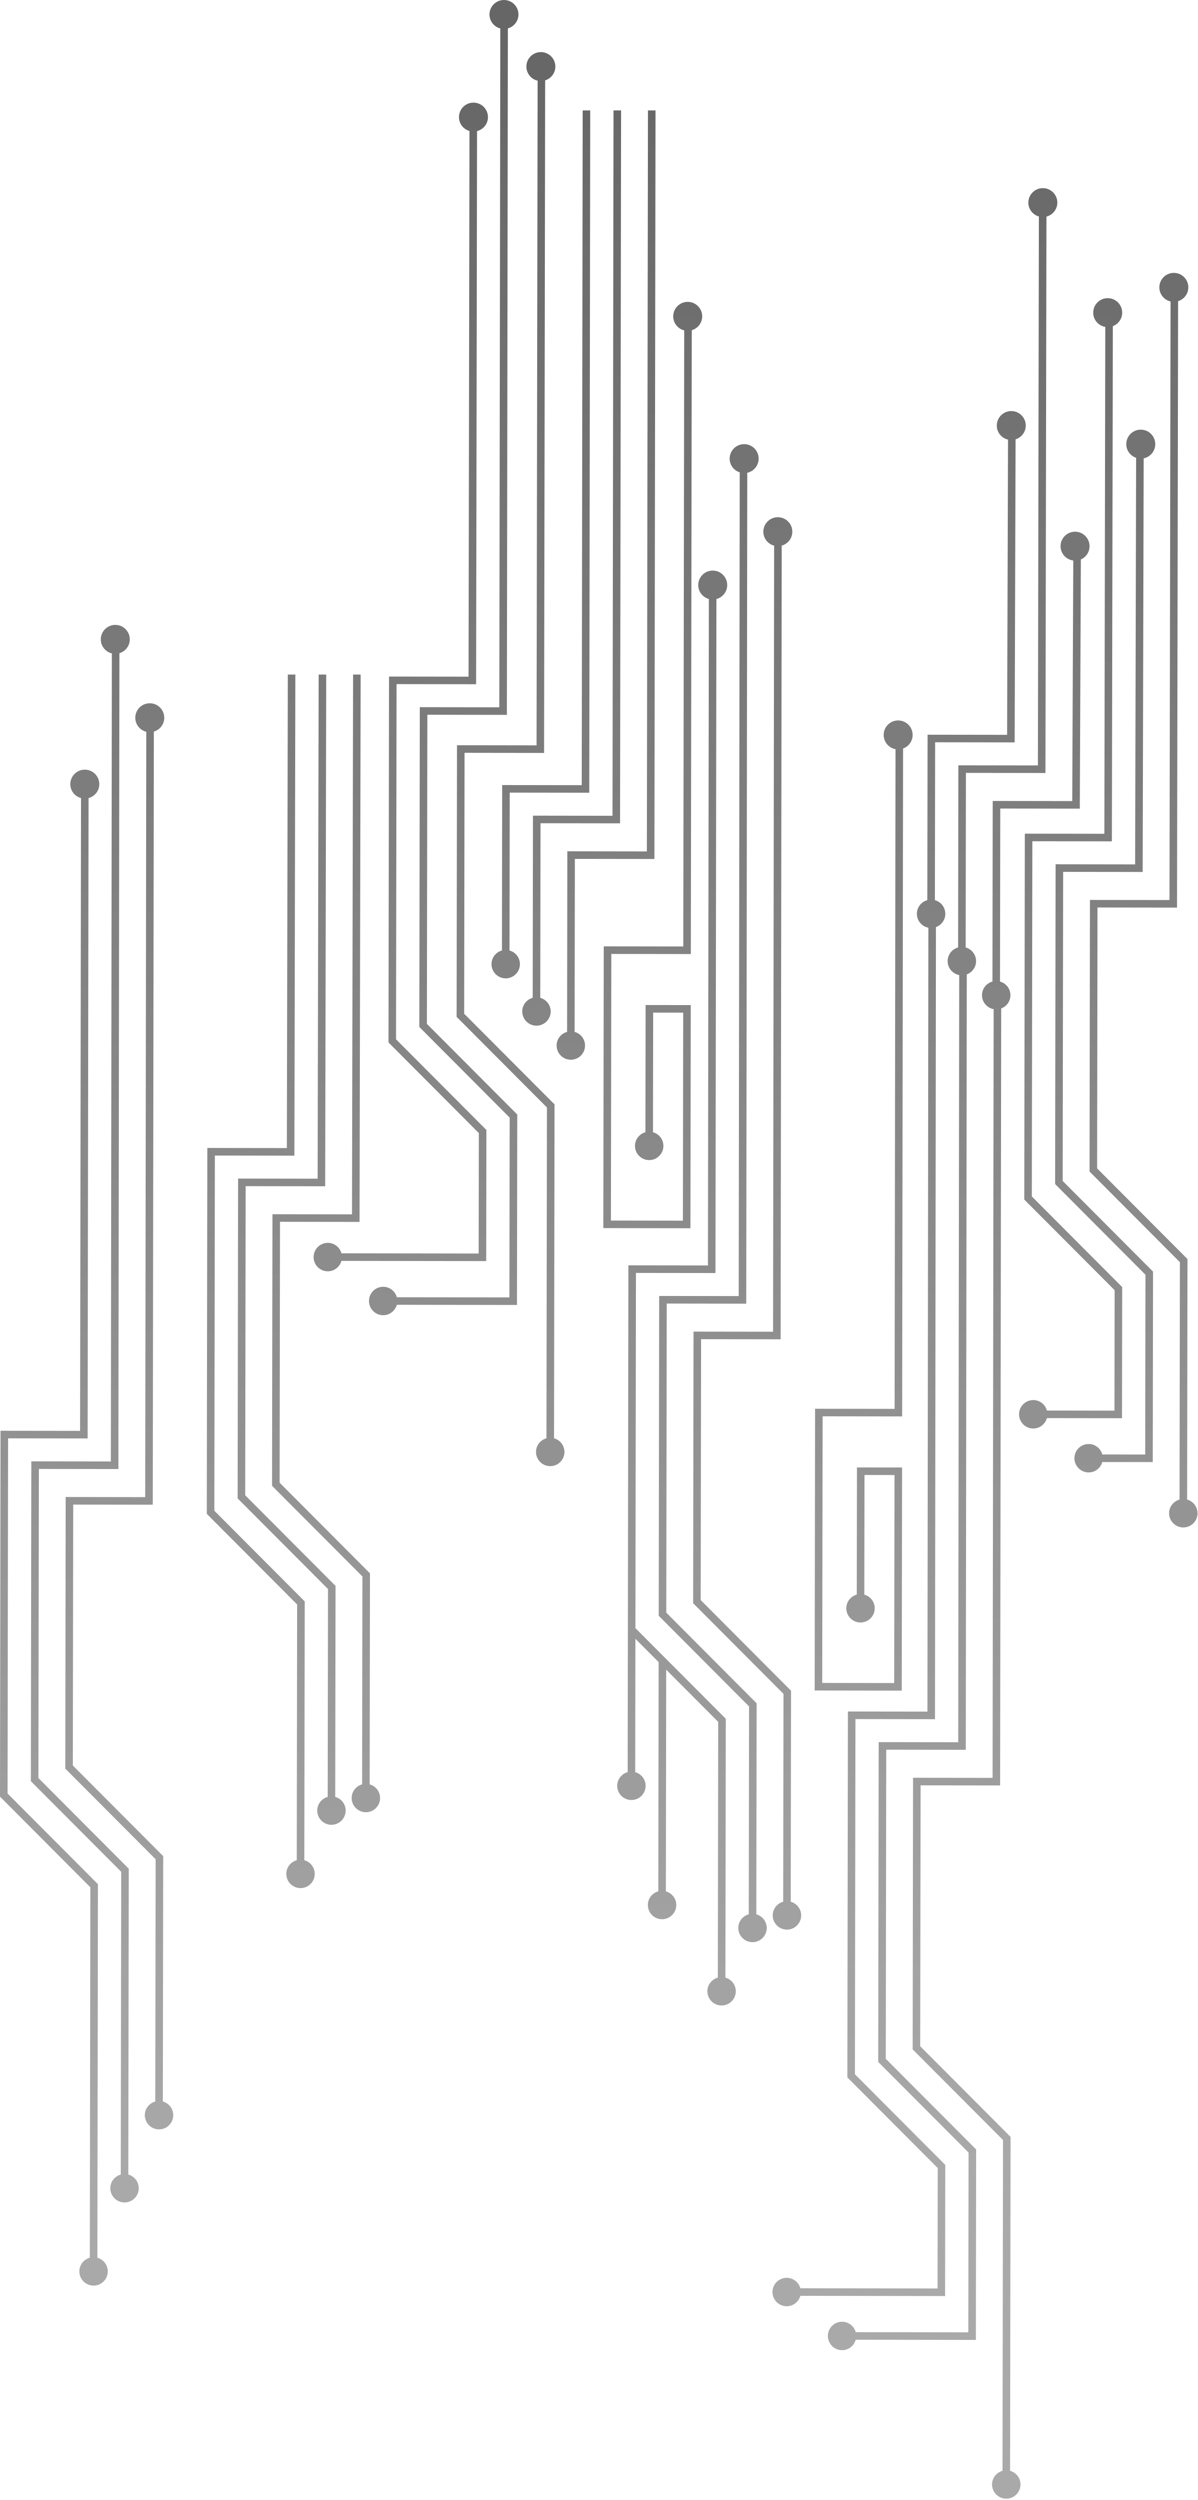 <?xml version="1.0" encoding="UTF-8"?>
<svg width="324px" height="676px" viewBox="0 0 324 676" version="1.1" xmlns="http://www.w3.org/2000/svg" xmlns:xlink="http://www.w3.org/1999/xlink">
    <!-- Generator: Sketch 51.3 (57544) - http://www.bohemiancoding.com/sketch -->
    <title>Combined Shape Copy 2</title>
    <desc>Created with Sketch.</desc>
    <defs>
        <linearGradient x1="119.4%" y1="87.8%" x2="119.4%" y2="0%" id="linearGradient-1">
            <stop stop-color="#6F6F6F" offset="0%"></stop>
            <stop stop-color="#000000" offset="100%"></stop>
        </linearGradient>
    </defs>
    <g id="Page-1" stroke="none" stroke-width="1" fill="none" fill-rule="evenodd" opacity="0.6">
        <g id="01-Homepage" transform="translate(-1079, -1584)" fill="url(#linearGradient-1)">
            <path d="M1161.307,2087.005 C1162.93,2087.458 1164.122,2088.931 1164.12,2090.696 C1164.117,2092.822 1162.397,2094.54 1160.267,2094.537 C1158.147,2094.534 1156.43,2092.81 1156.432,2090.686 C1156.436,2088.916 1157.633,2087.449 1159.258,2087.003 L1159.362,2017.851 L1134.925,1993.34 L1135.071,1894.404 L1156.58,1894.435 L1156.84,1766.396 L1158.879,1766.396 L1158.619,1896.485 L1137.11,1896.453 L1136.969,1992.499 L1161.41,2017.011 L1161.307,2087.005 Z M1169.663,2069.884 C1171.291,2070.336 1172.484,2071.809 1172.482,2073.581 C1172.477,2075.702 1170.753,2077.422 1168.636,2077.419 C1166.512,2077.416 1164.791,2075.691 1164.795,2073.57 C1164.797,2071.798 1165.999,2070.329 1167.625,2069.881 L1167.707,2013.673 L1143.264,1989.157 L1143.392,1902.682 L1164.9,1902.716 L1165.18,1766.397 L1167.225,1766.397 L1166.946,1904.763 L1145.437,1904.732 L1145.316,1988.315 L1169.749,2012.828 L1169.663,2069.884 Z M1178.977,2066.491 C1180.601,2066.945 1181.797,2068.419 1181.795,2070.184 C1181.793,2072.308 1180.067,2074.026 1177.947,2074.023 C1175.825,2074.019 1174.101,2072.296 1174.104,2070.173 C1174.107,2068.408 1175.308,2066.934 1176.933,2066.488 L1177.018,2010.273 L1152.575,1985.763 L1152.687,1912.324 L1174.197,1912.355 L1174.493,1766.397 L1176.539,1766.397 L1176.242,1914.404 L1154.729,1914.37 L1154.624,1984.922 L1179.062,2009.431 L1178.977,2066.491 Z M1208.451,1922.95 L1208.501,1890.387 L1184.066,1865.875 L1184.214,1766.938 L1205.717,1766.97 L1205.971,1619.42 C1204.334,1618.95 1203.129,1617.458 1203.129,1615.67 C1203.129,1613.505 1204.884,1611.75 1207.049,1611.75 C1209.213,1611.75 1210.968,1613.505 1210.968,1615.67 C1210.968,1617.497 1209.711,1619.019 1208.019,1619.453 L1207.764,1769.016 L1186.25,1768.984 L1186.109,1865.03 L1210.546,1889.54 L1210.496,1924.999 L1171.347,1924.94 C1170.894,1926.564 1169.414,1927.76 1167.65,1927.757 C1165.527,1927.756 1163.811,1926.032 1163.813,1923.905 C1163.815,1921.783 1165.539,1920.065 1167.664,1920.069 C1169.43,1920.071 1170.903,1921.273 1171.348,1922.893 L1208.451,1922.95 Z M1194.578,1777.267 L1194.455,1860.851 L1218.893,1885.36 L1218.816,1936.861 L1186.326,1936.813 C1185.87,1938.434 1184.394,1939.632 1182.629,1939.63 C1180.504,1939.626 1178.788,1937.901 1178.791,1935.779 C1178.794,1933.656 1180.515,1931.94 1182.64,1931.943 C1184.405,1931.946 1185.877,1933.144 1186.33,1934.769 L1216.771,1934.814 L1216.842,1886.203 L1192.41,1861.693 L1192.535,1775.215 L1214.041,1775.25 L1214.31,1591.698 C1212.627,1591.257 1211.379,1589.74 1211.379,1587.919 C1211.379,1585.755 1213.134,1584 1215.299,1584 C1217.463,1584 1219.218,1585.755 1219.218,1587.919 C1219.218,1589.714 1218.004,1591.211 1216.357,1591.676 L1216.085,1777.3 L1194.578,1777.267 Z M1275.187,2118.749 C1276.808,2119.2 1278.002,2120.674 1277.999,2122.437 C1277.996,2124.564 1276.275,2126.281 1274.151,2126.279 C1272.025,2126.275 1270.308,2124.554 1270.312,2122.425 C1270.314,2120.66 1271.512,2119.187 1273.137,2118.745 L1273.238,2049.593 L1259.173,2035.479 L1259.086,2095.421 C1260.706,2095.874 1261.904,2097.349 1261.901,2099.114 C1261.898,2101.237 1260.176,2102.956 1258.047,2102.952 C1255.924,2102.949 1254.209,2101.226 1254.213,2099.103 C1254.215,2097.335 1255.409,2095.864 1257.04,2095.417 L1257.129,2033.431 L1250.846,2027.129 L1250.793,2063.192 C1252.417,2063.645 1253.615,2065.116 1253.612,2066.885 C1253.609,2069.007 1251.879,2070.726 1249.759,2070.722 C1247.641,2070.719 1245.916,2068.995 1245.92,2066.874 C1245.922,2065.107 1247.125,2063.636 1248.75,2063.187 L1248.807,2025.081 L1248.848,1997.268 L1248.952,1926.145 L1270.46,1926.177 L1270.713,1745.965 C1269.059,1745.506 1267.836,1744.005 1267.836,1742.204 C1267.836,1740.04 1269.591,1738.285 1271.756,1738.285 C1273.92,1738.285 1275.675,1740.04 1275.675,1742.204 C1275.675,1744.02 1274.433,1745.534 1272.756,1745.978 L1272.499,1928.227 L1250.993,1928.196 L1250.889,1997.271 L1250.85,2024.243 L1275.291,2048.752 L1275.187,2118.749 Z M1283.545,2101.626 C1285.165,2102.081 1286.365,2103.555 1286.363,2105.319 C1286.359,2107.445 1284.636,2109.161 1282.51,2109.158 C1280.39,2109.154 1278.669,2107.434 1278.672,2105.308 C1278.675,2103.543 1279.877,2102.072 1281.502,2101.623 L1281.585,2045.411 L1257.148,2020.901 L1257.275,1934.427 L1278.783,1934.459 L1279.059,1711.727 C1277.483,1711.219 1276.337,1709.758 1276.337,1708.014 C1276.337,1705.85 1278.092,1704.095 1280.256,1704.095 C1282.421,1704.095 1284.176,1705.85 1284.176,1708.014 C1284.176,1709.889 1282.858,1711.452 1281.098,1711.838 L1280.822,1936.505 L1259.319,1936.474 L1259.196,2020.056 L1283.629,2044.567 L1283.545,2101.626 Z M1228.84,1972.913 C1230.463,1973.367 1231.657,1974.838 1231.655,1976.603 C1231.652,1978.728 1229.926,1980.447 1227.806,1980.443 C1225.68,1980.439 1223.959,1978.716 1223.963,1976.591 C1223.967,1974.825 1225.171,1973.356 1226.789,1972.911 L1226.92,1883.461 L1202.488,1858.951 L1202.596,1785.511 L1224.11,1785.544 L1224.399,1605.815 C1222.659,1605.414 1221.359,1603.864 1221.359,1602.002 C1221.359,1599.838 1223.113,1598.083 1225.277,1598.083 C1227.443,1598.083 1229.197,1599.838 1229.197,1602.002 C1229.197,1603.761 1228.031,1605.231 1226.438,1605.727 L1226.145,1787.592 L1204.641,1787.56 L1204.536,1858.111 L1228.975,1882.621 L1228.84,1972.913 Z M1214.749,1841.005 L1214.814,1796.276 L1236.329,1796.308 L1236.587,1613.857 L1238.627,1613.857 L1238.367,1798.353 L1216.858,1798.321 L1216.797,1841.01 C1218.42,1841.459 1219.613,1842.934 1219.611,1844.704 C1219.605,1846.823 1217.885,1848.545 1215.767,1848.545 C1213.636,1848.541 1211.926,1846.815 1211.928,1844.694 C1211.931,1842.923 1213.128,1841.456 1214.749,1841.005 Z M1223.067,1853.804 L1223.14,1804.551 L1244.653,1804.585 L1244.927,1613.857 L1246.972,1613.857 L1246.695,1806.631 L1225.182,1806.597 L1225.113,1853.806 C1226.739,1854.258 1227.934,1855.73 1227.932,1857.501 C1227.928,1859.623 1226.204,1861.339 1224.081,1861.338 C1221.955,1861.334 1220.239,1859.614 1220.24,1857.488 C1220.243,1855.718 1221.446,1854.251 1223.067,1853.804 Z M1234.402,1863.02 C1236.028,1863.473 1237.226,1864.949 1237.224,1866.719 C1237.219,1868.841 1235.501,1870.557 1233.37,1870.552 C1231.248,1870.549 1229.534,1868.829 1229.537,1866.707 C1229.537,1864.937 1230.741,1863.466 1232.368,1863.02 L1232.438,1814.188 L1253.946,1814.222 L1254.239,1613.856 L1256.284,1613.856 L1255.986,1816.27 L1234.476,1816.239 L1234.402,1863.02 Z M1265.819,1855.775 L1265.728,1916.112 L1242.172,1916.076 L1242.284,1839.889 L1263.797,1839.921 L1264.045,1673.335 C1262.34,1672.91 1261.071,1671.38 1261.071,1669.544 C1261.071,1667.379 1262.825,1665.624 1264.991,1665.624 C1267.155,1665.624 1268.909,1667.379 1268.909,1669.544 C1268.909,1671.324 1267.715,1672.81 1266.09,1673.287 L1265.839,1841.974 L1244.331,1841.942 L1244.226,1914.035 L1263.689,1914.064 L1263.771,1857.816 L1255.649,1857.805 L1255.601,1890.152 C1257.224,1890.607 1258.422,1892.082 1258.42,1893.846 C1258.418,1895.969 1256.689,1897.691 1254.569,1897.689 C1252.446,1897.682 1250.727,1895.96 1250.73,1893.837 C1250.735,1892.07 1251.938,1890.598 1253.555,1890.15 L1253.608,1855.758 L1265.819,1855.775 Z M1382.498,1932.021 L1382.445,1967.479 L1362.137,1967.451 C1361.686,1969.066 1360.207,1970.272 1358.442,1970.271 C1356.318,1970.265 1354.601,1968.537 1354.602,1966.42 C1354.604,1964.293 1356.334,1962.57 1358.458,1962.576 C1360.223,1962.578 1361.691,1963.784 1362.141,1965.407 L1380.404,1965.436 L1380.452,1932.864 L1356.014,1908.36 L1356.165,1809.42 L1377.673,1809.452 L1377.924,1672.394 C1376.072,1672.081 1374.66,1670.481 1374.66,1668.541 C1374.66,1666.376 1376.414,1664.622 1378.579,1664.622 C1380.744,1664.622 1382.498,1666.376 1382.498,1668.541 C1382.498,1670.214 1381.444,1671.633 1379.968,1672.195 L1379.709,1811.499 L1358.202,1811.47 L1358.061,1907.517 L1382.498,1932.021 Z M1366.529,1819.75 L1366.404,1903.33 L1390.84,1927.842 L1390.766,1979.345 L1377.119,1979.327 C1376.663,1980.948 1375.186,1982.146 1373.422,1982.144 C1371.298,1982.138 1369.583,1980.413 1369.579,1978.291 C1369.585,1976.167 1371.31,1974.452 1373.433,1974.457 C1375.199,1974.459 1376.672,1975.657 1377.12,1977.28 L1388.72,1977.298 L1388.793,1928.685 L1364.358,1904.173 L1364.488,1817.697 L1385.997,1817.729 L1386.264,1707.79 C1384.72,1707.264 1383.602,1705.817 1383.602,1704.095 C1383.602,1701.931 1385.357,1700.176 1387.521,1700.176 C1389.686,1700.176 1391.441,1701.931 1391.441,1704.095 C1391.441,1705.991 1390.095,1707.571 1388.308,1707.936 L1388.037,1819.782 L1366.529,1819.75 Z M1400.06,1989.486 C1401.684,1989.94 1402.875,1991.421 1402.873,1993.186 C1402.872,1995.302 1401.149,1997.02 1399.021,1997.023 C1396.903,1997.013 1395.179,1995.29 1395.181,1993.174 C1395.183,1991.409 1396.389,1989.934 1398.01,1989.483 L1398.102,1925.292 L1373.669,1900.782 L1373.776,1827.339 L1395.289,1827.366 L1395.578,1665.514 C1393.842,1665.111 1392.545,1663.563 1392.545,1661.704 C1392.545,1659.54 1394.3,1657.785 1396.465,1657.785 C1398.629,1657.785 1400.384,1659.54 1400.384,1661.704 C1400.384,1663.465 1399.216,1664.936 1397.62,1665.431 L1397.328,1829.416 L1375.819,1829.384 L1375.719,1899.931 L1400.153,1924.444 L1400.06,1989.486 Z M1322.968,1980.806 L1322.88,2041.142 L1299.326,2041.108 L1299.438,1964.921 L1320.947,1964.953 L1321.192,1786.573 C1319.37,1786.235 1317.99,1784.645 1317.99,1782.726 C1317.99,1780.562 1319.744,1778.807 1321.909,1778.807 C1324.074,1778.807 1325.828,1780.562 1325.828,1782.726 C1325.828,1784.422 1324.745,1785.852 1323.239,1786.398 L1322.989,1966.999 L1301.48,1966.967 L1301.374,2039.062 L1320.837,2039.092 L1320.92,1982.846 L1312.803,1982.833 L1312.755,2015.184 C1314.377,2015.639 1315.576,2017.114 1315.572,2018.876 C1315.571,2021.001 1313.844,2022.718 1311.723,2022.715 C1309.601,2022.713 1307.88,2020.988 1307.884,2018.865 C1307.887,2017.099 1309.087,2015.629 1310.713,2015.183 L1310.764,1980.788 L1322.968,1980.806 Z M1105.338,2194.486 C1106.955,2194.945 1108.153,2196.421 1108.149,2198.182 C1108.144,2200.307 1106.424,2202.028 1104.302,2202.026 C1102.178,2202.021 1100.46,2200.292 1100.459,2198.173 C1100.461,2196.408 1101.661,2194.938 1103.291,2194.485 L1103.435,2094.318 L1079,2069.806 L1079.147,1970.874 L1100.657,1970.904 L1100.91,1799.799 C1099.246,1799.346 1098.016,1797.84 1098.016,1796.032 C1098.016,1793.868 1099.771,1792.113 1101.936,1792.113 C1104.1,1792.113 1105.855,1793.868 1105.855,1796.032 C1105.855,1797.843 1104.619,1799.352 1102.951,1799.802 L1102.696,1972.953 L1081.188,1972.922 L1081.045,2068.963 L1105.486,2093.475 L1105.338,2194.486 Z M1113.705,2171.998 C1115.329,2172.452 1116.526,2173.928 1116.527,2175.696 C1116.521,2177.82 1114.791,2179.54 1112.669,2179.538 C1110.547,2179.536 1108.83,2177.808 1108.835,2175.683 C1108.837,2173.918 1110.037,2172.448 1111.658,2171.998 L1111.781,2090.133 L1087.344,2065.624 L1087.471,1979.15 L1108.978,1979.182 L1109.251,1760.683 C1107.537,1760.263 1106.262,1758.729 1106.262,1756.886 C1106.262,1754.722 1108.017,1752.967 1110.182,1752.967 C1112.346,1752.967 1114.101,1754.722 1114.101,1756.886 C1114.101,1758.661 1112.914,1760.142 1111.297,1760.625 L1111.021,1981.228 L1089.512,1981.198 L1089.39,2064.781 L1113.824,2089.293 L1113.705,2171.998 Z M1123.042,2152.245 C1124.66,2152.7 1125.861,2154.173 1125.856,2155.939 C1125.855,2158.059 1124.127,2159.784 1122.002,2159.778 C1119.884,2159.78 1118.166,2158.05 1118.162,2155.928 C1118.17,2154.159 1119.371,2152.689 1120.997,2152.244 L1121.092,2086.738 L1096.657,2062.231 L1096.763,1988.787 L1118.271,1988.82 L1118.563,1781.871 C1116.856,1781.447 1115.587,1779.917 1115.587,1778.079 C1115.587,1775.915 1117.342,1774.159 1119.506,1774.159 C1121.67,1774.159 1123.426,1775.915 1123.426,1778.079 C1123.426,1779.859 1122.232,1781.343 1120.608,1781.822 L1120.314,1990.87 L1098.803,1990.841 L1098.697,2061.383 L1123.139,2085.894 L1123.042,2152.245 Z M1334.651,2169.389 L1334.6,2204.845 L1295.456,2204.787 C1295.003,2206.411 1293.524,2207.606 1291.757,2207.604 C1289.634,2207.599 1287.914,2205.878 1287.918,2203.755 C1287.924,2201.63 1289.643,2199.91 1291.77,2199.913 C1293.539,2199.916 1295.011,2201.12 1295.459,2202.744 L1332.56,2202.798 L1332.609,2170.235 L1308.17,2145.725 L1308.315,2046.785 L1329.825,2046.816 L1330.081,1834.855 C1328.306,1834.51 1326.966,1832.954 1326.97,1831.081 C1326.974,1829.316 1328.172,1827.844 1329.795,1827.395 L1329.863,1782.663 L1351.372,1782.695 L1351.621,1702.88 C1349.88,1702.479 1348.582,1700.929 1348.582,1699.068 C1348.582,1696.904 1350.336,1695.149 1352.501,1695.149 C1354.666,1695.149 1356.42,1696.904 1356.42,1699.068 C1356.42,1700.825 1355.256,1702.293 1353.666,1702.791 L1353.416,1784.741 L1331.908,1784.708 L1331.843,1827.399 C1333.465,1827.849 1334.664,1829.326 1334.661,1831.091 C1334.658,1832.75 1333.598,1834.149 1332.126,1834.686 L1331.87,2048.865 L1310.357,2048.833 L1310.215,2144.878 L1334.651,2169.389 Z M1318.684,2057.116 L1318.56,2140.697 L1342.997,2165.206 L1342.924,2216.709 L1310.43,2216.659 C1309.982,2218.284 1308.506,2219.482 1306.736,2219.479 C1304.614,2219.477 1302.899,2217.752 1302.901,2215.63 C1302.903,2213.503 1304.624,2211.786 1306.748,2211.791 C1308.515,2211.792 1309.987,2212.991 1310.433,2214.616 L1340.88,2214.66 L1340.952,2166.049 L1316.514,2141.539 L1316.641,2055.066 L1338.149,2055.098 L1338.418,1847.654 C1336.637,1847.318 1335.289,1845.756 1335.288,1843.877 C1335.295,1842.107 1336.496,1840.637 1338.119,1840.189 L1338.19,1790.943 L1359.699,1790.975 L1359.967,1642.542 C1358.327,1642.074 1357.118,1640.58 1357.118,1638.789 C1357.118,1636.624 1358.872,1634.87 1361.038,1634.87 C1363.202,1634.87 1364.956,1636.624 1364.956,1638.789 C1364.956,1640.615 1363.702,1642.136 1362.012,1642.572 L1361.74,1793.017 L1340.234,1792.987 L1340.165,1840.19 C1341.784,1840.648 1342.979,1842.122 1342.977,1843.886 C1342.975,1845.539 1341.927,1846.931 1340.467,1847.474 L1340.196,2057.145 L1318.684,2057.116 Z M1352.179,2252.105 C1353.8,2252.556 1354.994,2254.03 1354.993,2255.793 C1354.989,2257.918 1353.268,2259.639 1351.142,2259.635 C1349.018,2259.63 1347.3,2257.907 1347.302,2255.78 C1347.305,2254.015 1348.508,2252.548 1350.131,2252.1 L1350.262,2162.653 L1325.828,2138.145 L1325.936,2064.7 L1347.445,2064.732 L1347.734,1856.873 C1345.941,1856.547 1344.575,1854.983 1344.58,1853.094 C1344.582,1851.329 1345.788,1849.854 1347.411,1849.406 L1347.48,1800.577 L1368.988,1800.609 L1369.268,1735.56 C1367.333,1735.32 1365.83,1733.688 1365.83,1731.689 C1365.83,1729.524 1367.585,1727.77 1369.75,1727.77 C1371.914,1727.77 1373.669,1729.524 1373.669,1731.689 C1373.669,1733.295 1372.701,1734.671 1371.319,1735.277 L1371.034,1802.657 L1349.526,1802.625 L1349.453,1849.412 C1351.074,1849.862 1352.278,1851.333 1352.272,1853.106 C1352.268,1854.752 1351.228,1856.143 1349.774,1856.688 L1349.483,2066.782 L1327.976,2066.753 L1327.87,2137.3 L1352.308,2161.81 L1352.179,2252.105 Z M1288.364,1731.547 C1286.687,1731.103 1285.445,1729.589 1285.445,1727.773 C1285.445,1725.608 1287.201,1723.854 1289.365,1723.854 C1291.529,1723.854 1293.285,1725.608 1293.285,1727.773 C1293.285,1729.571 1292.066,1731.07 1290.416,1731.532 L1290.122,1946.145 L1268.61,1946.112 L1268.506,2016.661 L1292.937,2041.171 L1292.854,2098.229 C1294.478,2098.683 1295.68,2100.16 1295.676,2101.926 C1295.674,2104.049 1293.944,2105.77 1291.823,2105.764 C1289.701,2105.762 1287.978,2104.036 1287.982,2101.914 C1287.984,2100.149 1289.185,2098.678 1290.814,2098.227 L1290.897,2042.016 L1266.459,2017.505 L1266.566,1944.064 L1288.074,1944.095 L1288.364,1731.547 Z" id="Combined-Shape-Copy-2"></path>
        </g>
    </g>
</svg>